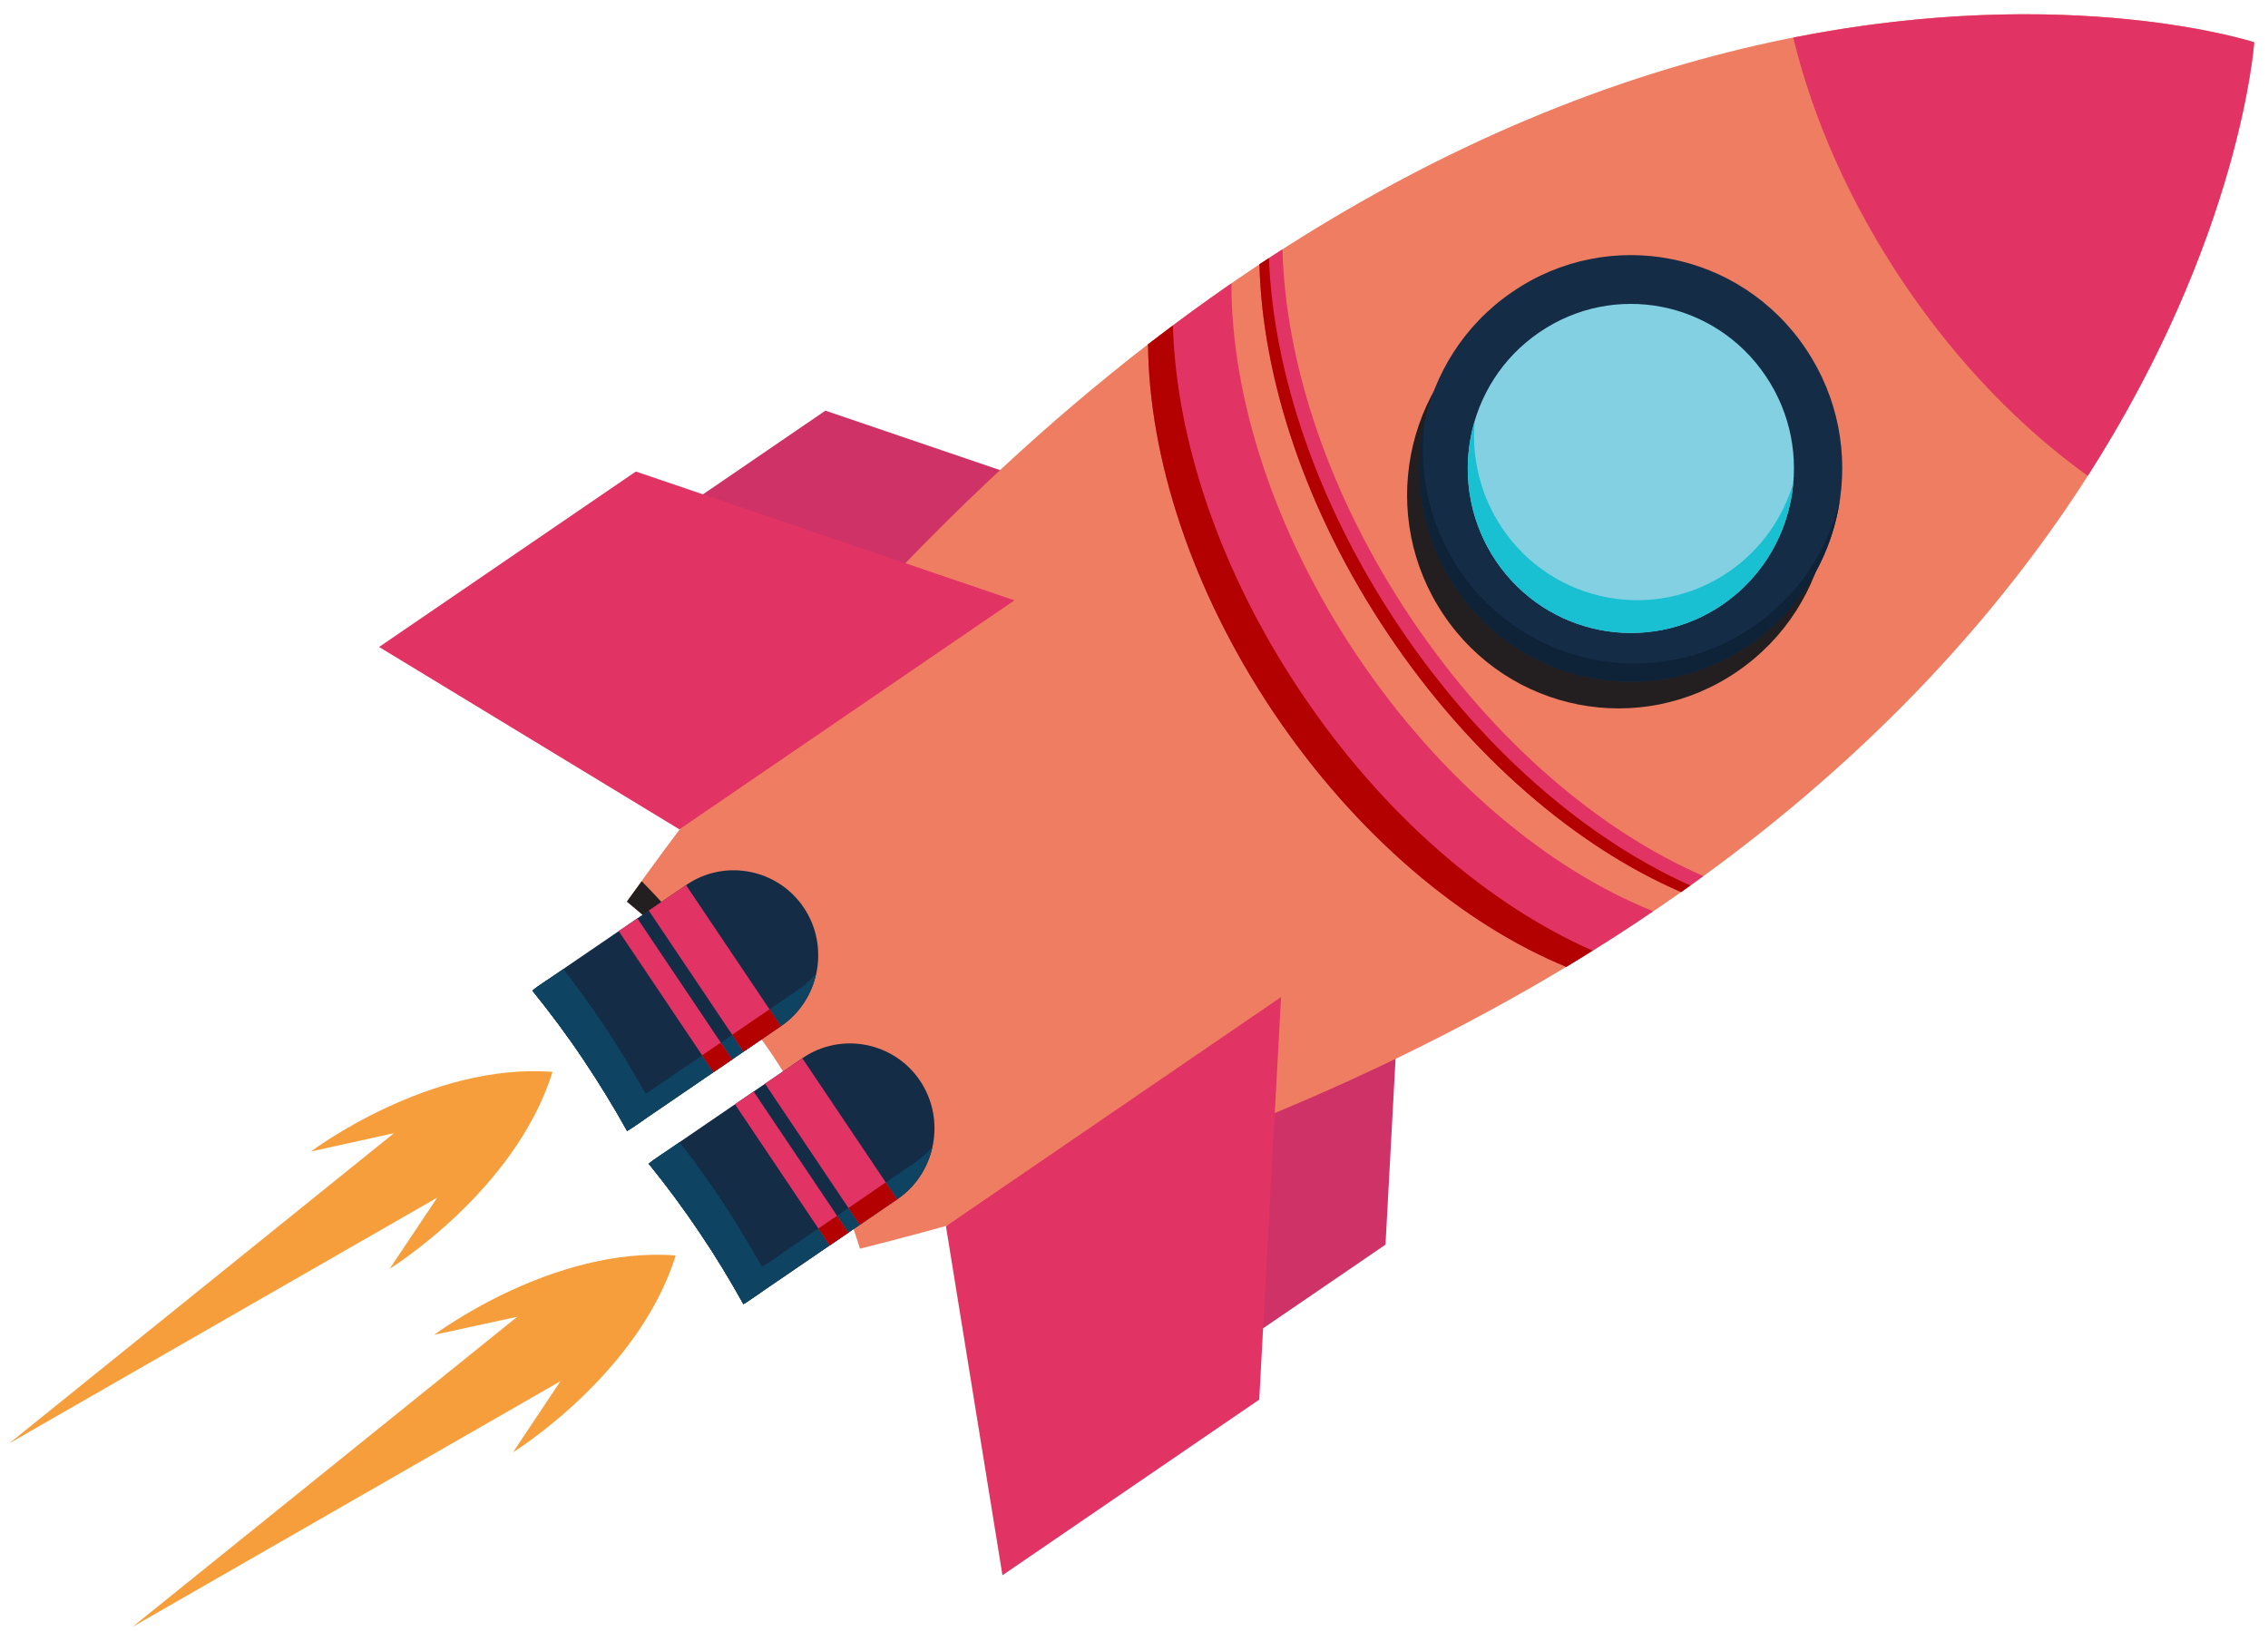 <?xml version="1.0" encoding="UTF-8"?>
<svg width="114px" height="82px" viewBox="0 0 114 82" version="1.1" xmlns="http://www.w3.org/2000/svg" xmlns:xlink="http://www.w3.org/1999/xlink">
    <!-- Generator: Sketch 53.1 (72631) - https://sketchapp.com -->
    <title>Group 77Rocket</title>
    <desc>Created with Sketch.</desc>
    <g id="Page-1" stroke="none" stroke-width="1" fill="none" fill-rule="evenodd">
        <g id="Desktop-HD" transform="translate(-796, -3407)">
            <g id="Group-77" transform="translate(796.462, 3407.716)">
                <polygon id="Fill-1" fill="#CE3266" points="70.273 41.617 69.18 61.851 56.273 70.674 53.428 53.127"></polygon>
                <polygon id="Fill-2" fill="#CE3266" points="60.053 26.406 41.027 19.927 28.121 28.747 43.213 37.915"></polygon>
                <path d="M112.845,1.409 C112.845,1.409 71.4,-12.109 31.047,44.607 C31.047,44.607 35.709,48.354 38.374,52.332 C41.039,56.298 42.764,62.054 42.764,62.054 C109.927,45.258 112.845,1.409 112.845,1.409" id="Fill-3" fill="#EE7D61"></path>
                <path d="M86.853,33.044 C81.996,36.371 75.389,35.09 72.096,30.183 C68.803,25.282 70.072,18.621 74.932,15.291 C79.791,11.974 86.399,13.255 89.689,18.152 C92.98,23.062 91.712,29.724 86.853,33.044" id="Fill-5" fill="#231F20"></path>
                <path d="M87.474,31.71 C82.615,35.028 76.007,33.747 72.716,28.849 C69.424,23.939 70.694,17.277 75.552,13.96 C80.409,10.631 87.017,11.912 90.308,16.822 C93.599,21.718 92.329,28.38 87.474,31.71" id="Fill-7" fill="#152C47"></path>
                <path d="M92.023,24.391 C91.432,26.911 89.94,29.222 87.648,30.793 C82.789,34.111 76.182,32.829 72.891,27.932 C71.339,25.615 70.798,22.91 71.175,20.349 C70.511,23.179 70.977,26.258 72.717,28.849 C76.007,33.747 82.615,35.028 87.473,31.71 C90.038,29.954 91.603,27.268 92.023,24.391" id="Fill-9" fill="#0E2338"></path>
                <path d="M86.11,29.683 C82.365,32.239 77.268,31.25 74.726,27.476 C72.185,23.688 73.165,18.543 76.914,15.989 C80.663,13.421 85.76,14.41 88.297,18.196 C90.839,21.97 89.859,27.115 86.11,29.683" id="Fill-11" fill="#83D0E3"></path>
                <path d="M89.677,23.558 C89.155,25.322 88.049,26.921 86.424,28.035 C82.679,30.592 77.582,29.603 75.04,25.828 C73.938,24.185 73.502,22.287 73.663,20.453 C72.98,22.758 73.288,25.333 74.726,27.476 C77.268,31.25 82.365,32.238 86.11,29.683 C88.231,28.23 89.465,25.955 89.677,23.558" id="Fill-13" fill="#19C0D1"></path>
                <path d="M95.198,13.469 C97.903,17.501 101.126,20.798 104.478,23.202 C112.195,11.147 112.844,1.409 112.844,1.409 C112.844,1.409 103.639,-1.596 89.677,1.173 C90.647,5.203 92.493,9.44 95.198,13.469" id="Fill-15" fill="#E23365"></path>
                <path d="M61.433,13.527 C60.049,14.491 58.651,15.503 57.243,16.594 C57.292,22.262 59.413,28.931 63.561,35.11 C67.713,41.277 73.059,45.746 78.265,47.887 C79.787,46.973 81.238,46.044 82.63,45.091 C77.371,42.981 71.949,38.492 67.75,32.241 C63.557,25.99 61.43,19.248 61.433,13.527" id="Fill-17" fill="#E23365"></path>
                <path d="M64.966,34.14 C60.833,27.992 58.661,21.368 58.493,15.649 C58.077,15.965 57.659,16.271 57.243,16.594 C57.291,22.262 59.413,28.931 63.561,35.11 C67.713,41.277 73.059,45.746 78.264,47.887 C78.716,47.618 79.147,47.343 79.585,47.07 C74.396,44.784 69.1,40.297 64.966,34.14" id="Fill-19" fill="#B30000"></path>
                <path d="M63.999,11.816 C63.615,12.071 63.228,12.317 62.842,12.57 C62.987,18.303 65.156,24.973 69.317,31.168 C73.477,37.366 78.809,41.867 84.036,44.127 C84.414,43.863 84.787,43.598 85.155,43.322 C79.944,41.055 74.623,36.557 70.471,30.375 C66.324,24.196 64.15,17.55 63.999,11.816" id="Fill-21" fill="#E23365"></path>
                <path d="M69.871,30.79 C65.732,24.625 63.541,17.999 63.32,12.262 C63.16,12.368 63,12.474 62.843,12.57 C62.988,18.303 65.156,24.973 69.318,31.169 C73.477,37.366 78.809,41.868 84.036,44.127 C84.192,44.019 84.341,43.91 84.498,43.796 C79.298,41.463 74.011,36.954 69.871,30.79" id="Fill-23" fill="#B30000"></path>
                <path d="M27.31,53.167 C21.094,52.69 15.17,57.167 15.17,57.167 L19.34,56.248 L-2.84217094e-14,71.841 L21.514,59.488 L19.129,63.06 C19.129,63.06 25.44,59.164 27.31,53.167" id="Fill-25" fill="#F79E3C"></path>
                <path d="M33.503,62.394 C27.291,61.919 21.367,66.383 21.367,66.383 L25.537,65.477 L6.196,81.067 L27.708,68.715 L25.326,72.288 C25.326,72.288 31.637,68.384 33.503,62.394" id="Fill-27" fill="#F79E3C"></path>
                <path d="M35.374,47.855 C34.349,46.329 33.03,44.839 31.793,43.582 C31.542,43.927 31.294,44.259 31.047,44.607 C31.047,44.607 34.153,47.11 36.744,50.187 C36.323,49.376 35.867,48.591 35.374,47.855" id="Fill-29" fill="#231F20"></path>
                <polygon id="Fill-31" fill="#E23365" points="50.529 29.463 31.499 22.987 18.593 31.807 33.686 40.974"></polygon>
                <polygon id="Fill-33" fill="#E23365" points="63.93 49.405 62.833 69.642 49.926 78.471 47.086 60.927"></polygon>
                <path d="M28.891,52.595 C29.674,53.766 30.396,54.943 31.059,56.14 C31.144,56.09 31.226,56.04 31.309,55.982 L38.806,50.858 C40.738,49.538 41.249,46.858 39.939,44.908 C38.628,42.959 35.972,42.444 34.042,43.764 L26.543,48.889 C26.457,48.95 26.378,49.018 26.298,49.083 C27.196,50.194 28.067,51.358 28.891,52.595" id="Fill-35" fill="#152C47"></path>
                <path d="M40.56,48.233 C40.322,48.51 40.048,48.762 39.734,48.986 L32.234,54.11 C32.156,54.167 32.069,54.218 31.986,54.256 C31.32,53.072 30.606,51.883 29.818,50.713 C29.186,49.77 28.529,48.866 27.855,48 L26.544,48.889 C26.457,48.95 26.379,49.017 26.298,49.083 C27.197,50.194 28.067,51.358 28.892,52.595 C29.674,53.766 30.396,54.943 31.059,56.14 C31.145,56.09 31.226,56.04 31.31,55.982 L38.806,50.858 C39.739,50.221 40.338,49.261 40.56,48.233" id="Fill-37" fill="#0E4361"></path>
                <path d="M29.607,52.1 C28.779,50.877 27.912,49.703 27.013,48.588 C27.095,48.523 27.172,48.455 27.257,48.407 L26.543,48.888 C26.457,48.95 26.379,49.017 26.298,49.083 C27.197,50.193 28.067,51.358 28.891,52.595 C29.674,53.766 30.396,54.943 31.059,56.14 C31.145,56.09 31.226,56.039 31.309,55.982 L32.021,55.5 C31.94,55.549 31.859,55.596 31.775,55.646 C31.109,54.461 30.391,53.272 29.607,52.1" id="Fill-39" fill="#0E4361"></path>
                <polygon id="Fill-41" fill="#E23365" points="36.912 52.149 32.148 45.056 34.021 43.777 38.787 50.871"></polygon>
                <polygon id="Fill-43" fill="#B30000" points="38.216 50.022 36.34 51.301 36.912 52.149 38.787 50.871"></polygon>
                <polygon id="Fill-45" fill="#E23365" points="35.402 53.183 30.638 46.089 31.575 45.449 36.339 52.544"></polygon>
                <polygon id="Fill-47" fill="#B30000" points="35.764 51.696 34.829 52.334 35.401 53.183 36.338 52.543"></polygon>
                <path d="M34.738,61.297 C35.522,62.457 36.241,63.648 36.905,64.844 C36.987,64.792 37.071,64.744 37.154,64.686 L44.65,59.562 C46.582,58.242 47.093,55.56 45.783,53.611 C44.473,51.663 41.818,51.148 39.885,52.468 L32.39,57.592 C32.303,57.654 32.222,57.72 32.144,57.785 C33.043,58.89 33.911,60.062 34.738,61.297" id="Fill-49" fill="#152C47"></path>
                <path d="M46.404,56.936 C46.166,57.213 45.893,57.464 45.574,57.688 L38.078,62.814 C37.996,62.87 37.916,62.908 37.831,62.958 C37.166,61.774 36.448,60.586 35.664,59.413 C35.032,58.472 34.375,57.57 33.695,56.7 L32.39,57.592 C32.303,57.654 32.221,57.72 32.143,57.784 C33.043,58.889 33.911,60.062 34.737,61.297 C35.522,62.457 36.241,63.647 36.904,64.843 C36.986,64.792 37.071,64.743 37.153,64.685 L44.649,59.562 C45.582,58.925 46.18,57.965 46.404,56.936" id="Fill-51" fill="#0E4361"></path>
                <path d="M35.451,60.803 C34.625,59.576 33.757,58.407 32.858,57.293 C32.936,57.226 33.017,57.16 33.102,57.108 L32.39,57.593 C32.303,57.654 32.221,57.72 32.143,57.785 C33.043,58.89 33.911,60.062 34.738,61.297 C35.522,62.457 36.241,63.648 36.904,64.844 C36.986,64.793 37.071,64.744 37.153,64.686 L37.866,64.203 C37.785,64.251 37.704,64.299 37.618,64.35 C36.954,63.162 36.234,61.977 35.451,60.803" id="Fill-53" fill="#0E4361"></path>
                <polygon id="Fill-55" fill="#E23365" points="42.754 60.854 37.99 53.76 39.867 52.481 44.631 59.573"></polygon>
                <polygon id="Fill-57" fill="#B30000" points="44.056 58.726 42.183 60.007 42.754 60.854 44.631 59.574"></polygon>
                <polygon id="Fill-59" fill="#E23365" points="41.243 61.887 36.48 54.793 37.418 54.154 42.182 61.247"></polygon>
                <polygon id="Fill-61" fill="#B30000" points="41.61 60.399 40.672 61.039 41.243 61.887 42.182 61.247"></polygon>
            </g>
        </g>
    </g>
</svg>